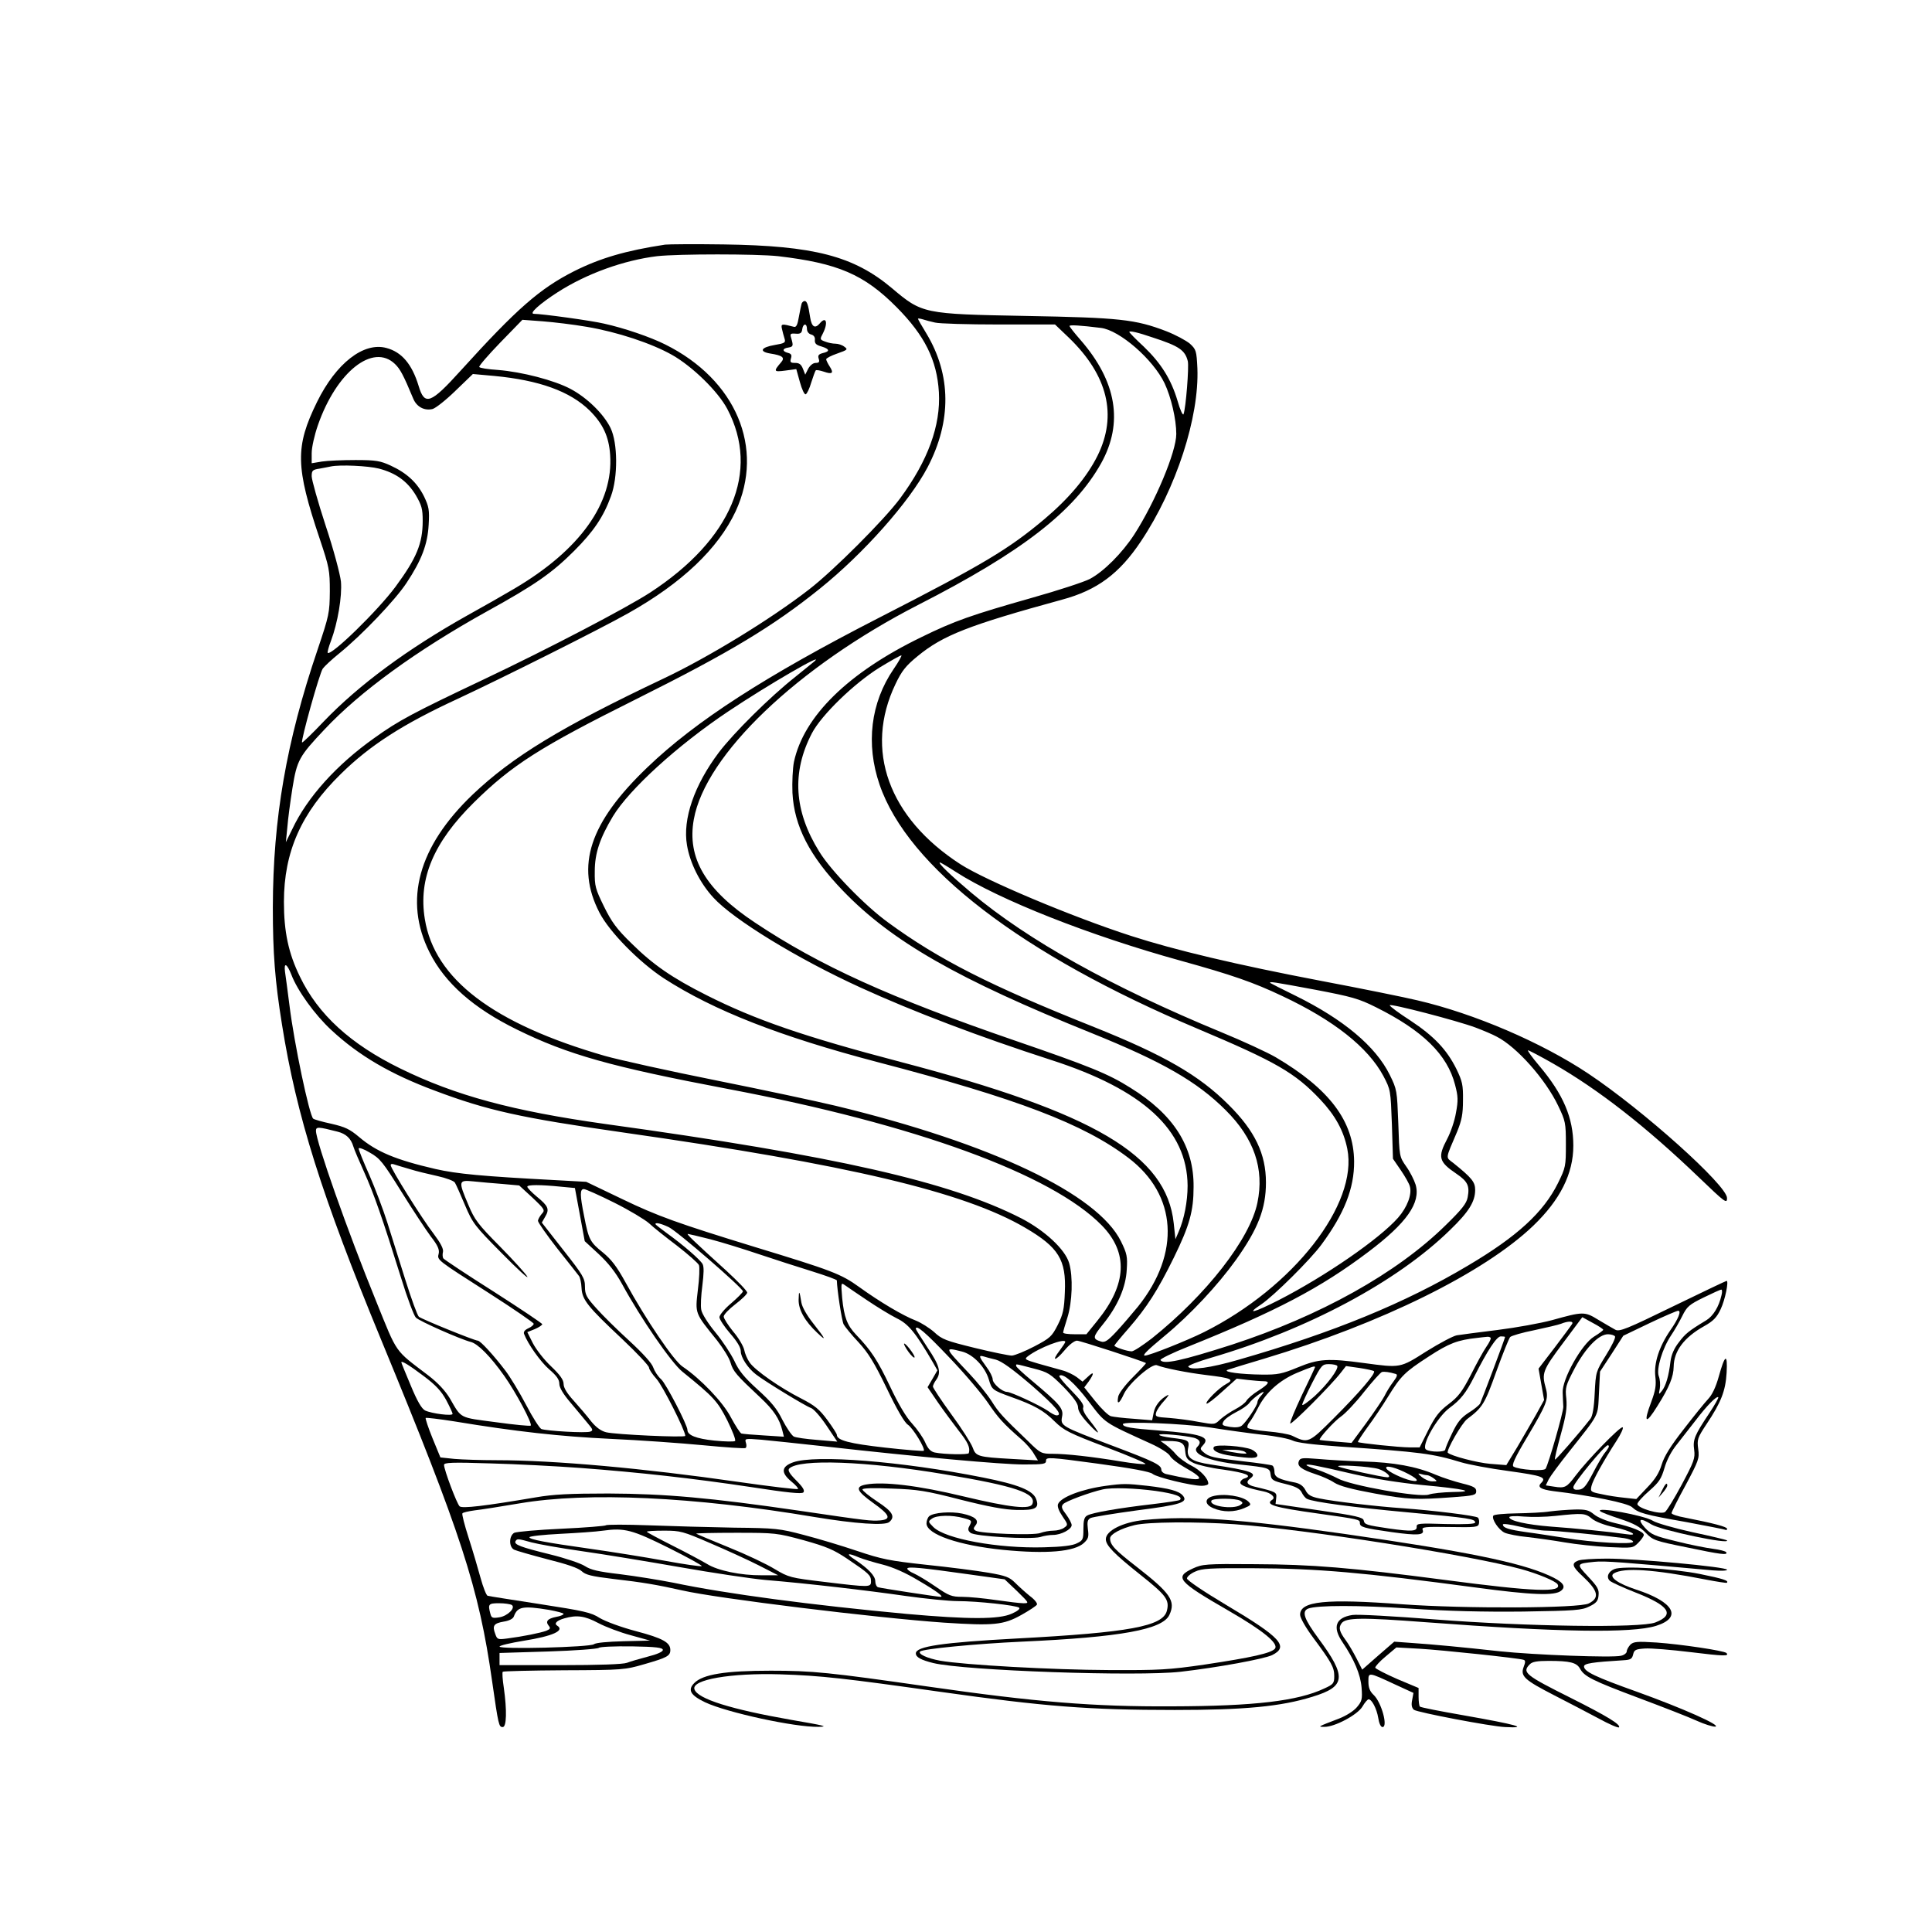 <?xml version="1.0" standalone="no"?>
<!DOCTYPE svg PUBLIC "-//W3C//DTD SVG 20010904//EN"
 "http://www.w3.org/TR/2001/REC-SVG-20010904/DTD/svg10.dtd">
<svg version="1.0" xmlns="http://www.w3.org/2000/svg"
 width="905pt" height="905pt" viewBox="0 0 905 905"
 preserveAspectRatio="xMidYMid meet">
<g transform="translate(0,905) scale(0.1,-0.1)"
fill="#000000" stroke="none">
<path d="M3115 7904 c-184 -28 -303 -63 -425 -124 -162 -82 -269 -176 -532
-466 -141 -156 -169 -166 -197 -72 -31 102 -79 159 -151 178 -107 29 -236 -72
-325 -253 -103 -210 -101 -303 13 -642 44 -132 47 -146 47 -245 -1 -101 -3
-112 -58 -275 -146 -430 -208 -790 -209 -1205 0 -216 10 -345 43 -550 68 -427
186 -801 464 -1475 376 -911 458 -1162 520 -1599 30 -210 32 -216 50 -216 18
0 20 78 5 184 -6 38 -8 72 -5 75 3 3 133 6 288 7 275 1 284 2 377 29 104 30
120 38 120 66 0 35 -35 55 -160 88 -72 19 -144 46 -171 62 -40 26 -74 33 -280
65 -129 20 -239 37 -245 39 -6 2 -21 40 -33 84 -12 44 -37 129 -56 188 -19 59
-32 110 -29 114 2 4 28 10 57 14 28 3 124 18 212 33 319 54 814 31 1380 -64
193 -32 329 -41 350 -24 30 25 17 49 -55 96 -39 26 -70 51 -70 57 0 6 51 8
138 4 121 -4 159 -10 322 -52 131 -33 207 -47 262 -48 89 -2 107 8 92 50 -14
41 -83 69 -250 102 -380 76 -786 108 -889 71 -55 -20 -58 -48 -9 -89 21 -17
35 -33 32 -36 -3 -3 -131 12 -284 34 -437 63 -857 101 -1129 101 -71 0 -160 3
-196 6 l-66 7 -37 90 c-20 49 -34 92 -32 95 3 2 63 -5 133 -16 290 -48 499
-71 733 -82 135 -6 330 -20 435 -30 104 -10 193 -16 197 -13 5 2 6 14 2 25 -6
20 -4 20 72 14 44 -4 176 -18 294 -31 445 -50 833 -85 935 -85 95 0 105 2 105
18 0 17 13 17 241 -14 161 -22 247 -38 258 -48 18 -16 182 -56 231 -56 16 0
30 5 30 10 0 24 -36 63 -80 85 -26 13 -58 37 -71 52 -13 16 -35 36 -49 46
l-24 17 34 0 c65 0 79 -9 82 -49 3 -30 9 -39 39 -54 19 -9 82 -24 139 -31 106
-15 139 -29 101 -41 -12 -3 -21 -13 -21 -20 0 -13 34 -26 108 -41 36 -7 59
-28 42 -39 -36 -23 7 -36 215 -65 193 -27 195 -28 195 -44 0 -19 16 -24 150
-43 122 -17 154 -14 144 11 -5 13 12 15 127 13 123 -2 134 -1 137 17 2 10 0
22 -5 27 -9 9 -210 34 -353 44 -119 8 -324 32 -390 46 -40 8 -54 17 -65 39
-10 19 -25 30 -47 35 -78 15 -98 26 -98 50 0 13 -4 27 -10 30 -5 3 -67 12
-138 20 -139 16 -158 20 -185 43 -16 14 -16 17 -1 33 35 38 -10 53 -207 68
-132 10 -169 16 -169 30 0 14 281 3 410 -16 74 -12 185 -27 245 -34 61 -6 124
-19 140 -27 20 -10 93 -19 220 -28 382 -26 435 -33 570 -74 33 -10 133 -29
223 -41 158 -22 178 -29 151 -56 -19 -19 -2 -30 58 -38 177 -21 348 -56 368
-75 29 -27 56 -35 255 -70 96 -18 178 -34 182 -36 5 -3 8 -1 8 5 0 9 -65 26
-197 52 -35 6 -63 16 -63 21 0 5 29 64 66 131 61 115 65 125 59 169 -6 45 -4
52 39 117 68 102 89 155 94 241 5 93 -8 86 -37 -19 -14 -50 -31 -85 -50 -105
-16 -17 -67 -80 -114 -141 -61 -78 -91 -126 -103 -165 -12 -40 -31 -70 -68
-108 l-51 -54 -55 6 c-30 3 -79 10 -108 17 -51 10 -53 12 -47 38 6 27 56 117
118 213 20 31 33 59 28 62 -10 7 -167 -155 -221 -227 -41 -55 -50 -59 -100
-51 l-39 6 14 29 c8 15 50 72 93 126 148 187 136 164 142 277 l5 101 55 84 54
84 123 59 c67 32 128 58 134 58 16 0 1 -38 -37 -92 -52 -76 -77 -153 -70 -215
5 -42 1 -66 -19 -120 -38 -100 -26 -108 29 -19 56 89 75 136 76 184 1 73 48
137 143 190 43 24 59 41 77 79 21 44 39 133 28 133 -3 0 -116 -54 -252 -120
-215 -105 -250 -119 -269 -109 -12 7 -48 27 -79 46 -65 40 -71 40 -218 -1 -52
-14 -167 -35 -255 -46 -88 -11 -174 -22 -191 -25 -17 -3 -81 -37 -142 -75
-124 -79 -121 -78 -292 -55 -169 23 -213 20 -310 -20 -75 -31 -95 -35 -170
-34 -95 1 -183 12 -160 22 8 3 85 27 170 52 552 166 1032 403 1262 623 126
121 188 244 188 375 0 131 -47 241 -160 375 -33 39 -57 72 -52 72 4 0 58 -28
119 -63 211 -121 433 -294 681 -532 124 -119 132 -125 132 -97 0 59 -392 411
-650 583 -219 146 -534 281 -800 343 -58 14 -260 55 -450 91 -399 76 -688 145
-892 211 -278 90 -679 259 -798 335 -338 218 -453 537 -305 845 29 61 48 85
103 130 119 98 239 145 677 265 164 44 269 122 370 274 165 247 273 581 264
810 -4 82 -6 88 -35 115 -18 15 -68 42 -112 59 -144 55 -217 63 -657 71 -480
9 -485 10 -628 131 -179 150 -365 198 -787 204 -135 2 -258 1 -275 -1z m530
-54 c280 -33 402 -85 555 -239 132 -133 189 -248 198 -398 9 -156 -51 -321
-182 -498 -74 -100 -313 -339 -426 -426 -179 -139 -473 -319 -685 -419 -477
-226 -705 -365 -891 -542 -255 -244 -324 -496 -202 -739 72 -144 206 -262 410
-362 238 -117 440 -174 988 -278 877 -166 1516 -399 1751 -639 125 -128 118
-276 -21 -447 l-51 -63 -54 0 c-30 0 -55 3 -55 8 0 4 9 36 20 70 23 73 27 192
8 256 -19 64 -114 152 -224 209 -334 171 -869 293 -1949 442 -434 61 -701 133
-960 260 -233 114 -385 253 -470 430 -54 110 -75 211 -75 350 0 235 81 418
267 600 135 133 290 233 548 352 206 96 660 323 797 400 253 142 422 303 504
478 137 296 2 617 -331 782 -68 34 -190 76 -285 97 -58 14 -292 46 -329 46
-25 0 27 47 111 101 137 88 311 150 466 169 100 11 465 11 567 0z m735 -311
c19 -5 154 -9 298 -9 l264 0 65 -62 c182 -176 228 -363 134 -553 -50 -100
-134 -200 -249 -297 -168 -141 -283 -210 -773 -461 -533 -273 -861 -485 -1086
-701 -272 -260 -338 -462 -225 -681 47 -91 186 -232 302 -308 234 -151 543
-272 1000 -392 655 -171 967 -290 1176 -449 228 -173 245 -446 45 -696 -28
-34 -73 -87 -101 -117 -41 -44 -55 -53 -73 -47 -40 12 -39 21 9 80 69 85 108
174 112 257 4 60 1 75 -27 132 -110 223 -608 459 -1336 635 -88 21 -340 75
-560 119 -220 44 -455 96 -522 115 -523 151 -798 360 -843 641 -31 189 41 359
229 545 179 177 312 261 761 485 439 219 641 341 861 518 204 164 419 406 504
568 113 216 111 433 -5 626 -22 36 -40 67 -40 70 0 2 10 1 23 -3 12 -4 38 -11
57 -15z m-1631 -20 c142 -24 303 -77 400 -132 95 -54 215 -171 258 -253 154
-292 20 -611 -362 -860 -113 -73 -474 -262 -780 -407 -327 -155 -398 -192
-513 -275 -175 -124 -313 -277 -383 -426 l-30 -61 7 70 c3 39 14 121 24 184
21 130 31 148 150 274 167 178 430 369 759 552 227 125 307 181 411 285 90 90
137 159 172 256 33 89 32 249 -2 319 -32 66 -110 142 -187 183 -77 41 -228 80
-340 89 -46 3 -86 9 -88 14 -3 4 41 55 98 114 l104 107 94 -7 c52 -4 145 -15
208 -26z m2408 -5 c88 -11 244 -147 298 -259 31 -66 55 -169 55 -238 0 -83
-98 -317 -197 -471 -56 -86 -142 -173 -208 -208 -27 -14 -149 -54 -270 -88
-285 -81 -363 -108 -520 -185 -342 -166 -550 -370 -596 -584 -6 -30 -9 -95 -7
-145 8 -155 80 -296 236 -458 229 -238 539 -415 1167 -668 329 -133 492 -226
626 -360 134 -133 182 -275 149 -434 -35 -170 -240 -432 -494 -635 -43 -33
-85 -61 -95 -61 -21 0 -81 20 -81 27 0 2 30 39 67 81 85 98 136 177 212 332
73 149 92 217 92 330 2 189 -93 339 -295 464 -104 66 -194 102 -543 222 -584
201 -913 350 -1216 552 -231 153 -320 302 -287 484 54 302 485 714 1050 1004
488 249 732 439 858 664 105 189 73 383 -97 578 -28 32 -51 61 -51 65 0 6 50
3 147 -9z m243 -45 c123 -40 151 -59 164 -111 6 -26 -9 -219 -20 -248 -3 -8
-16 19 -28 62 -30 101 -77 176 -158 254 -38 35 -68 66 -68 69 0 7 40 -2 110
-26z m-3550 -124 c24 -23 39 -50 86 -163 16 -38 52 -57 90 -48 15 4 64 43 108
86 l81 78 100 -9 c211 -20 355 -72 447 -162 62 -62 90 -121 96 -207 16 -226
-141 -446 -448 -627 -47 -28 -147 -85 -223 -127 -278 -156 -506 -324 -671
-496 -53 -56 -99 -100 -101 -98 -7 7 82 326 97 346 7 10 42 43 78 72 106 86
262 250 314 329 71 107 99 181 104 274 4 68 1 84 -22 132 -32 64 -80 109 -156
144 -48 22 -68 26 -165 26 -60 0 -131 -3 -157 -7 l-48 -8 0 48 c0 26 13 84 29
130 87 250 258 386 361 287z m-75 -490 c80 -21 133 -59 173 -125 27 -47 32
-63 32 -120 0 -106 -29 -175 -127 -308 -82 -111 -302 -326 -318 -310 -2 2 4
27 15 55 32 85 53 210 47 279 -4 35 -34 149 -72 263 -36 110 -65 214 -65 230
0 27 4 31 38 36 20 4 44 8 52 10 43 9 173 3 225 -10z m2411 -939 c-108 -158
-131 -351 -66 -541 133 -388 667 -797 1490 -1144 367 -155 456 -206 574 -331
71 -75 110 -147 127 -231 52 -259 -252 -649 -671 -859 -78 -39 -256 -110 -277
-110 -14 0 10 24 92 92 121 100 249 237 335 357 103 145 140 239 140 362 0
134 -52 242 -175 364 -139 139 -303 233 -630 364 -487 194 -727 316 -965 490
-109 79 -268 243 -322 331 -119 191 -130 372 -35 555 45 86 198 234 317 308
51 31 97 57 102 57 4 0 -12 -29 -36 -64z m-371 36 c-6 -5 -46 -37 -90 -73
-119 -94 -289 -263 -358 -354 -115 -153 -170 -312 -149 -434 14 -84 61 -178
124 -246 93 -102 395 -287 689 -421 247 -113 558 -231 892 -339 432 -139 638
-328 640 -589 0 -74 -16 -157 -42 -216 l-15 -35 -8 75 c-34 319 -370 517
-1281 756 -450 118 -679 197 -907 312 -161 81 -251 143 -351 242 -71 69 -94
101 -130 174 -40 82 -44 95 -43 165 0 84 24 155 85 257 77 127 303 333 541
492 184 123 458 282 403 234z m662 -986 c203 -131 629 -299 1053 -416 242 -67
342 -102 475 -165 243 -114 403 -241 475 -375 34 -65 34 -66 40 -227 l5 -161
37 -54 c20 -29 39 -63 42 -75 11 -37 -12 -98 -55 -147 -88 -100 -341 -274
-559 -386 -118 -60 -156 -69 -82 -20 59 40 229 208 282 280 107 145 154 264
153 390 -2 188 -115 339 -368 488 -38 22 -152 75 -252 116 -518 214 -907 431
-1173 654 -95 80 -160 142 -147 142 3 0 37 -20 74 -44z m-3112 -482 c28 -74
110 -188 187 -259 129 -120 278 -207 485 -284 247 -93 401 -127 883 -196 1052
-150 1595 -278 1882 -446 157 -92 193 -150 186 -302 -3 -79 -8 -103 -33 -153
-28 -55 -36 -62 -110 -101 -44 -23 -91 -42 -105 -43 -14 0 -92 16 -174 36
-134 33 -154 40 -190 74 -23 20 -61 44 -86 54 -60 23 -168 87 -265 157 -86 62
-129 78 -490 188 -358 110 -454 144 -620 224 l-169 81 -146 8 c-340 18 -459
29 -560 52 -186 43 -277 81 -358 150 -44 37 -65 47 -130 62 -42 9 -81 20 -85
24 -18 16 -89 351 -111 530 -9 69 -18 140 -21 158 -6 46 9 39 30 -14z m4795
-70 c173 -33 205 -42 285 -82 219 -109 335 -222 371 -364 14 -53 15 -73 4
-131 -6 -37 -25 -92 -41 -122 -45 -85 -40 -107 43 -163 53 -36 63 -57 53 -110
-5 -29 -27 -57 -104 -132 -229 -225 -587 -424 -1001 -559 -234 -75 -321 -94
-334 -72 -3 5 56 34 132 64 408 164 617 273 842 443 179 135 246 230 221 315
-7 22 -26 60 -44 85 -32 46 -32 46 -37 202 -6 154 -6 158 -40 227 -66 134
-217 260 -442 371 -62 30 -114 57 -117 59 -8 9 10 6 209 -31z m751 -177 c37
-14 82 -33 100 -43 94 -48 229 -200 288 -324 34 -71 36 -80 36 -181 0 -101 -1
-108 -37 -181 -68 -137 -191 -250 -421 -386 -295 -176 -632 -314 -1074 -441
-134 -39 -225 -51 -237 -33 -3 5 45 24 107 42 452 132 872 356 1120 599 87 84
117 132 117 187 0 37 -15 56 -102 126 -37 29 -39 14 18 148 21 52 27 81 27
146 1 72 -3 89 -31 147 -45 90 -104 153 -216 227 -53 34 -96 66 -96 71 0 10
315 -72 401 -104z m-5330 -488 c40 -10 63 -32 74 -69 4 -14 27 -68 51 -121 45
-100 85 -214 174 -499 28 -91 59 -173 68 -182 17 -17 207 -101 257 -114 33 -8
92 -67 157 -159 54 -76 133 -224 124 -233 -3 -3 -77 4 -163 16 -174 23 -160
15 -216 112 -22 36 -55 72 -102 108 -159 121 -142 97 -242 344 -134 328 -283
751 -283 801 0 20 11 19 101 -4z m299 -281 c53 -85 115 -179 138 -210 33 -42
41 -62 37 -80 -8 -31 -12 -27 238 -187 114 -73 207 -137 207 -142 0 -5 -11
-15 -25 -21 -17 -8 -24 -17 -20 -27 18 -47 76 -129 117 -165 35 -30 48 -48 48
-68 0 -18 18 -48 53 -89 28 -34 65 -77 80 -96 25 -29 26 -34 12 -39 -19 -8
-204 3 -229 12 -8 3 -41 54 -71 112 -31 59 -75 132 -98 162 -54 71 -117 140
-129 140 -15 0 -261 100 -276 112 -7 6 -35 83 -63 172 -28 88 -66 210 -85 270
-19 60 -57 160 -84 222 -28 62 -50 118 -50 124 0 6 24 -2 52 -19 48 -27 62
-45 148 -183z m38 106 c31 -10 90 -24 131 -33 41 -9 78 -23 82 -31 5 -8 26
-55 47 -105 36 -85 45 -97 172 -225 73 -74 127 -124 120 -110 -7 13 -65 77
-128 141 -103 104 -119 125 -148 195 -48 113 -47 117 24 110 31 -3 92 -9 136
-12 l78 -7 62 -57 c59 -56 60 -59 43 -77 -9 -11 -17 -25 -17 -32 0 -7 41 -66
91 -130 51 -64 96 -121 101 -128 5 -6 11 -31 12 -56 3 -56 28 -87 191 -240 69
-65 125 -125 125 -133 0 -8 16 -32 35 -53 29 -32 135 -242 135 -267 0 -9 -328
6 -371 17 -24 6 -47 23 -70 51 -18 24 -55 67 -81 96 -32 35 -48 61 -48 79 0
19 -16 42 -59 83 -32 30 -70 79 -85 108 l-26 52 35 14 c19 8 35 19 35 23 0 4
-103 73 -228 153 -125 79 -230 149 -235 155 -4 5 -5 19 -2 31 3 14 -11 41 -44
85 -55 71 -201 305 -201 321 0 6 7 7 15 4 9 -3 41 -13 73 -22z m711 -83 l64
-6 23 -124 23 -125 65 -60 c46 -43 79 -85 110 -141 87 -160 231 -369 282 -410
147 -119 165 -138 211 -229 24 -49 41 -92 36 -96 -4 -4 -48 -3 -98 2 -84 9
-125 25 -125 50 0 23 -100 216 -123 237 -15 13 -31 38 -37 55 -6 20 -49 67
-113 126 -56 51 -126 120 -154 152 -46 51 -53 64 -53 101 0 39 -9 54 -101 171
l-101 129 16 28 c21 35 14 50 -40 94 -24 20 -44 41 -44 46 0 10 60 10 159 0z
m249 -75 c70 -35 143 -79 162 -96 19 -18 78 -65 131 -105 53 -41 99 -82 103
-91 4 -10 2 -62 -5 -116 -13 -113 -15 -107 90 -237 28 -36 57 -82 63 -104 12
-41 27 -58 139 -163 63 -59 90 -99 104 -156 l7 -28 -93 6 c-52 3 -99 7 -106 9
-6 2 -28 36 -49 75 -37 72 -143 182 -226 238 -41 26 -172 220 -268 395 -41 75
-67 108 -106 140 -60 48 -67 61 -88 171 -20 99 -20 126 -1 126 8 0 73 -29 143
-64z m254 -114 c38 -17 348 -286 348 -301 0 -5 -25 -30 -55 -56 -30 -25 -55
-55 -55 -65 0 -10 23 -45 50 -76 33 -38 50 -66 50 -84 0 -28 33 -79 71 -108
42 -33 233 -149 257 -157 13 -4 44 -39 73 -82 l51 -76 -93 8 c-52 4 -102 11
-111 16 -10 6 -34 41 -53 78 -26 53 -53 85 -116 142 -63 57 -88 88 -109 134
-16 33 -55 93 -89 134 -34 41 -63 87 -66 105 -4 18 -1 69 5 114 7 57 8 88 1
101 -12 21 -89 88 -168 145 -29 21 -53 40 -53 42 0 9 26 3 62 -14z m195 -57
c54 -14 157 -46 228 -70 72 -24 183 -60 248 -80 64 -20 117 -39 117 -43 1 -43
23 -189 32 -206 6 -11 37 -49 69 -83 46 -50 74 -95 133 -217 47 -98 83 -160
99 -170 24 -16 83 -113 74 -122 -2 -2 -84 4 -181 15 -168 19 -226 34 -226 60
0 5 -20 36 -45 70 -37 50 -58 67 -122 100 -97 49 -215 131 -241 168 -11 15
-23 43 -26 60 -4 18 -27 57 -52 86 -24 30 -44 61 -44 70 0 9 25 35 55 58 30
23 55 47 55 54 0 8 -44 53 -97 102 -160 145 -188 173 -181 173 3 0 50 -11 105
-25z m735 -286 c46 -31 108 -69 138 -84 56 -27 89 -68 170 -207 l21 -37 -23
-40 -23 -39 49 -72 c27 -39 71 -98 97 -132 43 -54 55 -80 47 -105 -3 -8 -115
-6 -159 3 -19 4 -32 17 -45 47 -10 23 -38 63 -61 88 -28 30 -65 92 -104 175
-59 124 -89 169 -159 242 -42 44 -56 82 -65 171 -6 74 -6 74 14 60 11 -8 57
-39 103 -70z m4002 24 c-12 -54 -39 -98 -72 -118 -83 -50 -98 -63 -128 -103
-22 -28 -35 -58 -39 -89 -8 -69 -22 -115 -40 -138 -15 -19 -16 -19 -10 11 3
17 1 43 -5 58 -12 33 17 130 58 191 15 22 38 62 52 90 22 45 33 54 100 87 41
20 78 37 83 37 4 1 5 -11 1 -26z m-554 -162 c0 -3 -20 -18 -43 -32 -58 -35
-151 -201 -147 -263 1 -23 2 -52 3 -66 0 -26 -69 -267 -83 -290 -8 -13 -125
-5 -150 10 -10 6 5 40 63 137 93 157 102 179 88 230 -20 71 -15 84 80 211 l91
122 49 -27 c27 -14 49 -29 49 -32z m-146 27 c-4 -7 -41 -57 -82 -111 l-75 -98
13 -74 13 -73 -38 -69 c-21 -37 -61 -106 -88 -152 l-51 -84 -76 6 c-60 5 -183
37 -198 52 -9 9 66 140 91 158 72 54 82 71 136 222 30 83 59 155 65 162 6 6
57 21 113 32 56 12 112 25 125 30 34 14 61 13 52 -1z m-2918 -156 c72 -75 153
-171 181 -212 49 -72 71 -97 158 -173 22 -19 48 -49 58 -67 l19 -31 -124 7
c-159 9 -167 12 -182 54 -7 19 -51 89 -99 154 -48 66 -87 125 -87 131 0 6 7
20 15 31 25 34 17 67 -40 151 -30 46 -55 85 -55 88 0 22 43 -14 156 -133z
m3119 98 c4 -6 -15 -45 -42 -88 -47 -76 -48 -78 -53 -178 -3 -68 -10 -107 -20
-120 -56 -72 -163 -194 -166 -191 -3 2 10 55 27 117 25 90 30 125 26 169 -6
51 -3 61 39 141 51 96 113 160 156 160 15 0 30 -5 33 -10z m-583 -6 c4 -3 -5
-22 -19 -42 -14 -20 -47 -80 -73 -132 -41 -79 -58 -102 -104 -137 -45 -34 -63
-58 -96 -123 l-40 -80 -46 0 c-50 0 -237 20 -243 25 -2 2 19 34 45 70 27 36
70 100 95 141 62 100 78 116 192 190 95 62 135 77 227 87 19 2 40 5 46 5 6 1
13 -1 16 -4z m68 3 c0 -7 -110 -298 -117 -312 -5 -8 -29 -28 -54 -43 -35 -23
-52 -43 -77 -96 -18 -37 -32 -71 -32 -76 0 -13 -71 -13 -90 0 -25 16 52 152
110 195 52 38 77 70 115 145 63 125 106 190 125 190 11 0 20 -1 20 -3z m-2060
-23 c0 -3 -12 -21 -26 -40 -40 -52 -22 -52 22 0 22 27 47 46 59 46 15 0 309
-96 323 -105 1 -2 -26 -31 -61 -66 -37 -37 -66 -76 -69 -91 -8 -41 6 -34 27
13 23 49 130 143 154 134 35 -14 141 -35 231 -46 118 -14 134 -21 94 -42 -34
-18 -100 -84 -92 -92 3 -3 36 22 73 56 l68 61 51 -6 c28 -3 61 -6 74 -6 33 0
27 -12 -23 -44 -25 -15 -50 -37 -56 -47 -5 -10 -29 -28 -52 -40 -23 -12 -54
-33 -70 -47 -27 -26 -27 -26 -100 -13 -39 8 -103 16 -140 19 -63 4 -67 6 -61
26 3 11 20 36 38 55 17 19 24 30 16 26 -35 -18 -60 -50 -66 -83 l-7 -35 -86 7
c-47 3 -96 9 -107 12 -12 3 -45 35 -73 70 l-52 65 21 28 c27 39 25 50 -4 22
l-25 -23 -27 21 c-15 11 -45 26 -68 32 -22 6 -72 20 -111 31 -65 19 -68 21
-50 35 52 40 175 87 175 67z m-484 -45 c52 -13 108 -71 126 -131 14 -48 17
-50 105 -82 107 -38 152 -63 204 -115 42 -41 66 -54 243 -121 108 -41 190 -76
181 -78 -9 -2 -60 3 -113 12 -139 23 -258 36 -321 36 -53 0 -57 2 -114 58
-122 117 -138 134 -173 190 -20 31 -67 89 -103 127 -119 126 -119 125 -35 104z
m159 -38 c28 -8 78 -44 168 -121 114 -100 148 -140 116 -140 -6 0 -24 9 -40
21 -36 25 -173 89 -192 89 -22 0 -67 39 -67 59 0 10 -13 37 -30 59 -35 48 -37
55 -12 48 9 -3 35 -10 57 -15z m-2680 -77 c56 -42 82 -70 105 -112 16 -30 30
-60 30 -65 0 -11 -97 1 -129 16 -16 9 -36 42 -67 117 -24 57 -44 106 -44 108
0 10 36 -12 105 -64z m2855 36 c70 -18 79 -24 143 -88 47 -49 67 -77 67 -95 0
-17 17 -43 51 -79 55 -58 56 -48 2 20 -22 27 -33 49 -29 59 5 12 -12 35 -56
80 -34 34 -59 65 -56 68 16 16 71 -32 138 -120 79 -104 68 -96 292 -198 42
-19 81 -44 88 -56 6 -12 35 -35 65 -52 116 -65 95 -74 -82 -34 -13 3 -23 12
-23 20 0 23 -31 38 -235 115 -235 89 -238 91 -230 134 8 38 -10 58 -142 169
-40 33 -73 64 -73 68 0 11 -9 12 80 -11z m1424 12 c8 -14 -46 -87 -106 -142
-32 -28 -58 -47 -58 -40 0 6 21 52 46 101 44 85 48 89 79 89 19 0 36 -4 39 -8z
m-104 -6 c0 -2 -27 -60 -61 -130 -33 -70 -58 -130 -55 -134 7 -6 193 181 236
237 l25 32 63 -9 c34 -5 65 -12 68 -15 10 -9 -67 -99 -188 -220 -118 -118
-120 -119 -196 -82 -15 7 -66 16 -115 20 -48 4 -90 12 -93 17 -3 5 1 17 9 26
8 9 26 40 40 67 36 72 100 129 182 164 70 29 85 34 85 27z m378 -32 c10 -3 6
-13 -11 -36 -14 -18 -33 -49 -42 -68 -10 -19 -49 -76 -86 -127 l-68 -92 -73 6
c-40 3 -74 7 -76 8 -7 5 68 88 100 110 19 13 68 64 107 114 39 49 77 91 84 94
11 3 35 0 65 -9z m-631 -102 c-10 -10 -17 -24 -17 -31 0 -14 -51 -91 -73 -109
-10 -8 -29 -10 -56 -6 -36 6 -39 9 -30 25 5 11 32 30 59 44 27 13 55 33 62 43
12 17 57 52 67 52 2 0 -3 -8 -12 -18z m2101 -80 c-70 -105 -79 -125 -72 -174
5 -39 -1 -55 -58 -162 -35 -65 -70 -123 -79 -129 -21 -13 -129 18 -129 38 0 7
25 35 55 61 47 41 57 57 72 108 11 38 32 78 58 110 22 28 62 79 89 114 51 67
97 114 105 107 2 -3 -16 -35 -41 -73z m-2415 -117 c28 -8 35 -23 16 -42 -32
-32 53 -68 196 -83 140 -15 143 -16 147 -48 3 -24 10 -29 68 -43 49 -12 68
-22 77 -39 6 -13 17 -27 25 -31 29 -15 217 -40 480 -64 283 -26 308 -30 308
-47 0 -7 -48 -9 -137 -7 -127 4 -138 3 -137 -13 2 -21 -23 -23 -129 -8 -107
16 -115 18 -119 38 -3 14 -35 22 -208 47 l-205 30 3 27 c3 28 3 29 -101 54
-35 8 -43 22 -21 38 36 26 7 37 -185 66 -88 13 -114 31 -106 74 8 39 4 41 -78
51 -32 4 -57 10 -57 14 0 8 117 -3 163 -14z m1941 -47 c-4 -7 -13 -20 -20 -28
-7 -9 -31 -49 -52 -90 -32 -61 -44 -76 -66 -78 -18 -2 -26 1 -26 12 0 18 147
196 161 196 6 0 7 -6 3 -12z m-4819 -94 c280 -21 531 -49 804 -90 168 -26 236
-33 244 -25 8 8 -1 24 -33 56 -32 32 -41 48 -33 56 46 46 361 35 728 -27 331
-55 431 -89 411 -139 -10 -27 -103 -17 -321 35 -215 52 -377 71 -459 56 -52
-10 -44 -30 34 -86 79 -56 87 -77 33 -82 -43 -3 -51 -3 -383 46 -411 60 -627
79 -890 80 -182 0 -259 -4 -340 -18 -242 -41 -345 -53 -357 -42 -13 12 -73
171 -73 194 0 11 35 13 218 7 119 -3 307 -13 417 -21z m-318 -642 c20 -13 -19
-52 -58 -58 -32 -5 -37 -3 -42 17 -12 45 -9 49 41 49 26 0 52 -4 59 -8z m174
-23 c38 -7 69 -15 69 -19 0 -4 -16 -11 -35 -14 -40 -8 -51 -21 -35 -41 10 -12
8 -16 -11 -24 -27 -10 -111 -27 -182 -36 -45 -6 -48 -5 -57 21 -15 39 -7 50
40 58 25 4 43 13 47 24 17 46 41 51 164 31z m232 -62 c34 -18 103 -44 152 -57
l90 -25 -124 -3 c-75 -2 -130 -7 -139 -14 -17 -14 -442 -25 -442 -11 0 5 51
17 112 27 138 22 195 48 158 71 -16 10 -2 24 33 34 59 17 96 12 160 -22z m302
-126 c0 -8 -26 -20 -70 -31 -38 -10 -83 -23 -98 -29 -18 -7 -131 -11 -313 -11
l-284 0 0 29 0 28 228 7 c125 4 231 12 237 17 5 5 72 8 155 7 114 -2 145 -6
145 -17z"/>
<path d="M3755 7628 c-2 -7 -8 -35 -13 -63 -6 -36 -12 -49 -23 -46 -57 15 -62
15 -56 -10 3 -13 8 -33 12 -45 6 -19 1 -22 -46 -30 -65 -11 -75 -31 -21 -40
58 -9 70 -19 51 -41 -37 -43 -35 -46 19 -39 l52 7 17 -61 c9 -33 21 -59 27
-57 6 2 18 27 26 55 9 28 18 53 21 57 3 3 20 0 38 -6 40 -14 48 -7 27 25 -9
14 -16 29 -16 33 0 5 23 17 52 27 48 17 51 19 33 32 -10 8 -29 14 -41 14 -13
0 -34 4 -49 10 -25 9 -25 11 -10 39 25 50 15 82 -15 46 -22 -26 -38 -17 -45
28 -9 60 -15 77 -26 77 -5 0 -12 -6 -14 -12z m25 -119 c0 -12 8 -23 20 -26 12
-3 19 -13 17 -26 -1 -16 6 -23 31 -30 39 -12 41 -23 6 -31 -19 -5 -24 -11 -19
-26 5 -15 2 -20 -14 -20 -12 0 -26 -11 -35 -27 l-14 -28 -11 28 c-8 20 -17 27
-36 27 -22 0 -25 3 -20 21 5 15 2 22 -14 26 -28 7 -27 21 2 25 23 4 24 8 13
45 -6 19 -4 22 21 20 22 -2 29 3 31 21 4 28 22 29 22 1z"/>
<path d="M3741 2962 c-1 -47 29 -101 88 -156 45 -43 38 -28 -19 44 -30 38 -52
76 -56 98 -9 57 -12 61 -13 14z"/>
<path d="M4247 2730 c12 -19 27 -36 34 -39 7 -2 2 10 -10 27 -31 44 -50 53
-24 12z"/>
<path d="M7785 2068 l-16 -33 21 24 c11 13 20 27 20 32 0 18 -10 8 -25 -23z"/>
<path d="M5686 2272 c-10 -17 21 -33 86 -42 89 -13 118 -12 118 3 0 8 -12 20
-27 27 -36 16 -168 26 -177 12z m144 -22 c12 -8 12 -10 -5 -9 -11 0 -38 4 -60
8 l-40 9 45 1 c25 0 52 -4 60 -9z"/>
<path d="M6084 2205 c-9 -23 13 -39 80 -61 28 -9 67 -26 86 -39 25 -16 81 -31
190 -51 160 -29 193 -30 370 -17 96 7 105 10 105 28 0 16 -12 23 -65 36 -36 9
-92 27 -125 41 -91 39 -196 58 -340 62 -71 2 -167 8 -212 12 -74 6 -83 5 -89
-11z m256 -60 c96 -22 218 -41 320 -51 205 -19 259 -32 144 -33 -45 -1 -95 -6
-111 -12 -44 -15 -370 43 -427 76 -23 12 -65 30 -93 40 -29 9 -53 19 -53 22 0
7 36 1 220 -42z m117 24 c35 -11 65 -39 42 -39 -23 0 -213 42 -229 50 -20 11
147 1 187 -11z m119 -13 c64 -30 81 -51 33 -41 -39 9 -105 40 -114 55 -11 17
28 11 81 -14z m108 -16 c7 0 21 -7 32 -15 18 -14 18 -14 -6 -14 -14 -1 -36 9
-50 20 -18 15 -20 19 -7 15 10 -3 24 -6 31 -6z"/>
<path d="M5180 2090 c-111 -15 -212 -53 -224 -86 -4 -11 4 -32 21 -57 26 -38
27 -40 8 -53 -10 -8 -33 -14 -51 -14 -18 0 -45 -5 -61 -11 -31 -12 -280 -3
-303 11 -11 7 -11 11 -1 24 20 24 -1 43 -62 56 -53 11 -133 5 -154 -12 -7 -6
-13 -21 -13 -34 0 -51 150 -103 359 -124 202 -20 335 -9 379 33 20 19 23 28
18 64 -4 34 -2 44 12 52 10 5 108 21 218 36 205 26 241 38 215 69 -18 22 -64
34 -166 46 -99 11 -114 11 -195 0z m234 -24 c91 -13 128 -27 113 -42 -3 -3
-61 -12 -129 -20 -156 -18 -283 -40 -305 -53 -14 -7 -18 -23 -18 -63 0 -48 -2
-54 -30 -67 -20 -11 -70 -17 -155 -19 -214 -6 -462 39 -518 95 -25 25 -25 26
-7 39 22 17 95 18 148 3 41 -11 41 -12 27 -39 -7 -13 -5 -21 6 -30 20 -17 281
-32 326 -20 18 6 45 10 61 10 37 0 87 26 87 46 0 8 -12 31 -26 50 -21 27 -24
37 -14 48 10 13 126 56 185 69 42 10 154 6 249 -7z"/>
<path d="M5680 2041 c-39 -11 -37 -39 4 -56 45 -19 97 -19 143 0 34 14 35 17
21 31 -26 26 -116 40 -168 25z m130 -21 c13 -9 13 -11 0 -20 -34 -22 -150 -5
-135 21 8 12 116 11 135 -1z"/>
<path d="M7260 1970 c-30 -5 -101 -8 -157 -9 -56 -1 -105 -5 -108 -11 -9 -15
25 -67 54 -80 14 -6 62 -16 106 -20 44 -5 123 -16 175 -25 52 -9 145 -19 207
-22 110 -5 112 -5 137 20 14 14 26 31 26 37 0 15 -54 37 -137 56 -38 9 -79 26
-96 40 -24 20 -38 24 -90 23 -34 -1 -87 -5 -117 -9z m197 -34 c17 -14 58 -30
105 -40 82 -18 122 -43 52 -32 -67 10 -235 27 -349 35 -113 9 -195 27 -195 44
0 5 28 7 68 3 37 -3 103 -2 147 3 131 14 141 13 172 -13z m-212 -56 c46 0 259
-21 363 -35 23 -4 42 -11 42 -17 0 -14 -189 -4 -320 18 -52 8 -133 21 -180 27
-84 12 -110 20 -110 36 0 5 35 0 78 -10 42 -10 100 -19 127 -19z"/>
<path d="M7496 1971 c5 -5 47 -21 93 -36 64 -21 93 -37 120 -65 34 -35 43 -38
191 -68 162 -34 195 -38 186 -23 -3 5 -31 12 -62 16 -31 4 -108 19 -171 35
-102 25 -118 31 -148 64 -37 41 -23 49 31 15 44 -27 375 -97 353 -74 -3 2 -76
20 -162 38 -86 19 -169 43 -184 53 -39 25 -272 68 -247 45z"/>
<path d="M5360 1930 c-100 -10 -180 -50 -180 -90 0 -29 38 -68 161 -166 121
-96 138 -118 125 -169 -18 -73 -176 -102 -701 -130 -352 -19 -475 -37 -475
-70 0 -18 25 -31 81 -45 148 -36 956 -64 1159 -41 175 20 391 60 429 78 80 40
42 82 -217 236 -104 62 -182 115 -182 123 0 8 17 23 38 32 32 15 71 17 272 16
300 -1 516 -20 1040 -90 267 -36 374 -40 403 -15 25 20 8 42 -57 71 -138 62
-390 113 -960 195 -492 70 -719 86 -936 65z m425 -20 c334 -24 1103 -145 1340
-210 80 -22 161 -56 171 -71 24 -40 -110 -35 -526 20 -444 58 -623 73 -895 74
-227 2 -243 0 -287 -20 -88 -41 -72 -60 167 -198 163 -94 236 -154 217 -178
-18 -21 -108 -41 -327 -74 -172 -25 -214 -27 -450 -26 -264 1 -679 24 -792 44
-59 11 -104 31 -93 43 13 12 259 36 475 46 467 21 662 57 693 126 30 65 5 101
-154 225 -102 79 -124 102 -124 133 0 19 49 46 115 62 62 15 285 17 470 4z"/>
<path d="M2838 1905 c-3 -3 -97 -11 -208 -16 -110 -5 -210 -14 -221 -19 -25
-14 -26 -66 -1 -79 10 -5 80 -25 156 -45 92 -23 145 -41 161 -56 18 -17 46
-24 146 -36 140 -16 209 -28 325 -54 160 -37 909 -129 1227 -151 232 -15 277
-11 361 36 36 20 69 42 73 48 4 6 -10 24 -33 41 -21 17 -52 45 -69 62 -26 26
-43 33 -125 47 -52 9 -183 26 -290 37 -174 19 -209 26 -325 65 -71 24 -184 58
-250 75 -113 30 -133 32 -325 34 -113 2 -293 7 -400 11 -107 4 -198 4 -202 0z
m295 -106 c88 -44 157 -82 154 -85 -3 -3 -81 8 -173 25 -93 17 -250 42 -349
56 -213 30 -285 44 -285 54 0 5 64 12 143 16 78 4 169 10 202 15 101 14 137 4
308 -81z m195 22 c75 -32 178 -79 227 -104 l90 -46 -77 0 c-97 -1 -207 22
-256 53 -22 13 -94 52 -160 85 -67 34 -122 63 -122 66 0 3 36 5 81 5 76 0 88
-3 217 -59z m437 14 c107 -30 140 -44 204 -87 101 -68 111 -77 111 -105 0 -29
-4 -29 -219 -3 -159 19 -166 21 -232 60 -37 23 -134 69 -216 102 -81 33 -150
62 -152 64 -2 2 81 4 186 4 186 0 192 -1 318 -35z m-1275 -10 c30 -8 136 -27
235 -41 99 -14 306 -48 460 -75 154 -27 334 -54 400 -60 195 -16 478 -49 658
-75 93 -13 202 -24 243 -24 92 0 276 -20 288 -31 6 -5 -9 -17 -35 -28 -59 -27
-200 -27 -492 -1 -442 41 -845 94 -1092 146 -66 13 -178 31 -250 40 -103 12
-137 20 -165 38 -20 13 -91 37 -164 55 -138 34 -170 46 -161 62 8 12 10 12 75
-6z m1535 -71 c20 -8 70 -23 110 -33 47 -12 107 -38 168 -75 84 -49 120 -76
103 -76 -15 0 -283 41 -293 45 -7 2 -13 15 -13 28 0 25 -32 59 -95 101 -45 29
-36 34 20 10z m516 -79 l165 -23 59 -56 c56 -55 57 -56 29 -56 -16 0 -74 7
-129 15 -55 8 -126 15 -157 15 -51 0 -63 5 -127 49 -39 27 -85 54 -101 61 -17
7 -30 17 -30 22 0 11 64 5 291 -27z"/>
<path d="M7393 1740 c-33 -13 -29 -28 21 -74 73 -68 80 -101 28 -127 -44 -23
-582 -25 -871 -4 -362 27 -481 15 -481 -49 0 -14 26 -60 61 -107 86 -116 99
-139 99 -180 0 -34 -4 -39 -46 -58 -124 -59 -328 -83 -714 -84 -367 -2 -638
20 -1145 93 -461 66 -538 74 -735 74 -212 0 -318 -17 -358 -58 -32 -32 -18
-57 51 -90 102 -48 419 -117 531 -115 50 1 28 6 -129 33 -280 49 -438 98 -452
143 -15 45 170 77 402 70 191 -6 304 -19 750 -82 489 -69 695 -85 1098 -85
327 0 497 16 645 62 157 48 161 93 28 273 -67 91 -80 127 -48 140 42 16 236
16 477 0 179 -12 344 -16 530 -14 246 4 274 6 310 24 33 16 41 26 43 52 3 28
-5 41 -49 88 -56 60 -56 60 30 69 46 5 133 -2 554 -40 39 -3 67 -2 67 3 0 13
-432 53 -565 52 -60 0 -120 -4 -132 -9z"/>
<path d="M7562 1700 c-29 -12 -39 -38 -21 -55 8 -7 62 -32 121 -55 158 -62
185 -104 92 -140 -69 -27 -605 -19 -1029 14 -192 15 -368 25 -390 21 -79 -12
-95 -57 -46 -128 54 -80 84 -150 89 -212 4 -54 2 -64 -22 -92 -15 -18 -50 -40
-83 -53 -102 -39 -102 -39 -69 -39 47 -1 155 56 178 95 11 19 24 34 29 34 15
0 38 -44 45 -87 4 -26 12 -43 20 -43 27 0 -5 116 -41 150 -18 17 -25 34 -25
62 0 46 -3 47 126 -13 l85 -39 -6 -33 c-5 -23 -2 -37 8 -46 15 -12 360 -78
427 -81 116 -6 56 11 -194 55 -109 19 -202 37 -205 41 -3 3 -6 24 -6 46 l0 41
-100 42 c-55 24 -101 48 -103 53 -1 5 20 29 48 52 l51 43 108 -6 c104 -6 464
-44 488 -52 9 -3 9 -11 0 -34 -16 -43 5 -61 143 -132 63 -32 156 -81 207 -108
51 -28 95 -47 97 -42 8 13 -56 52 -225 137 -214 107 -231 120 -193 158 11 12
35 16 88 16 101 0 131 -8 147 -36 20 -37 57 -56 276 -138 112 -42 233 -89 270
-106 37 -17 77 -29 88 -28 30 5 -155 87 -366 163 -196 70 -249 95 -249 119 0
14 38 20 185 29 33 2 40 6 45 27 5 22 12 25 55 28 28 2 124 -6 214 -17 156
-19 183 -20 168 -4 -12 11 -214 41 -327 49 -92 6 -108 4 -123 -10 -9 -10 -17
-24 -17 -32 0 -7 -12 -17 -27 -20 -39 -10 -406 4 -568 21 -181 20 -310 32
-412 39 l-82 6 -75 -65 -75 -66 -27 53 c-15 29 -37 67 -49 83 -31 42 -36 60
-21 81 20 27 94 28 396 5 625 -47 964 -52 1077 -17 125 39 85 112 -93 170 -86
28 -130 60 -104 76 46 28 185 19 430 -29 52 -10 97 -17 99 -15 11 10 -18 19
-126 41 -130 26 -363 39 -401 23z"/>
</g>
</svg>
